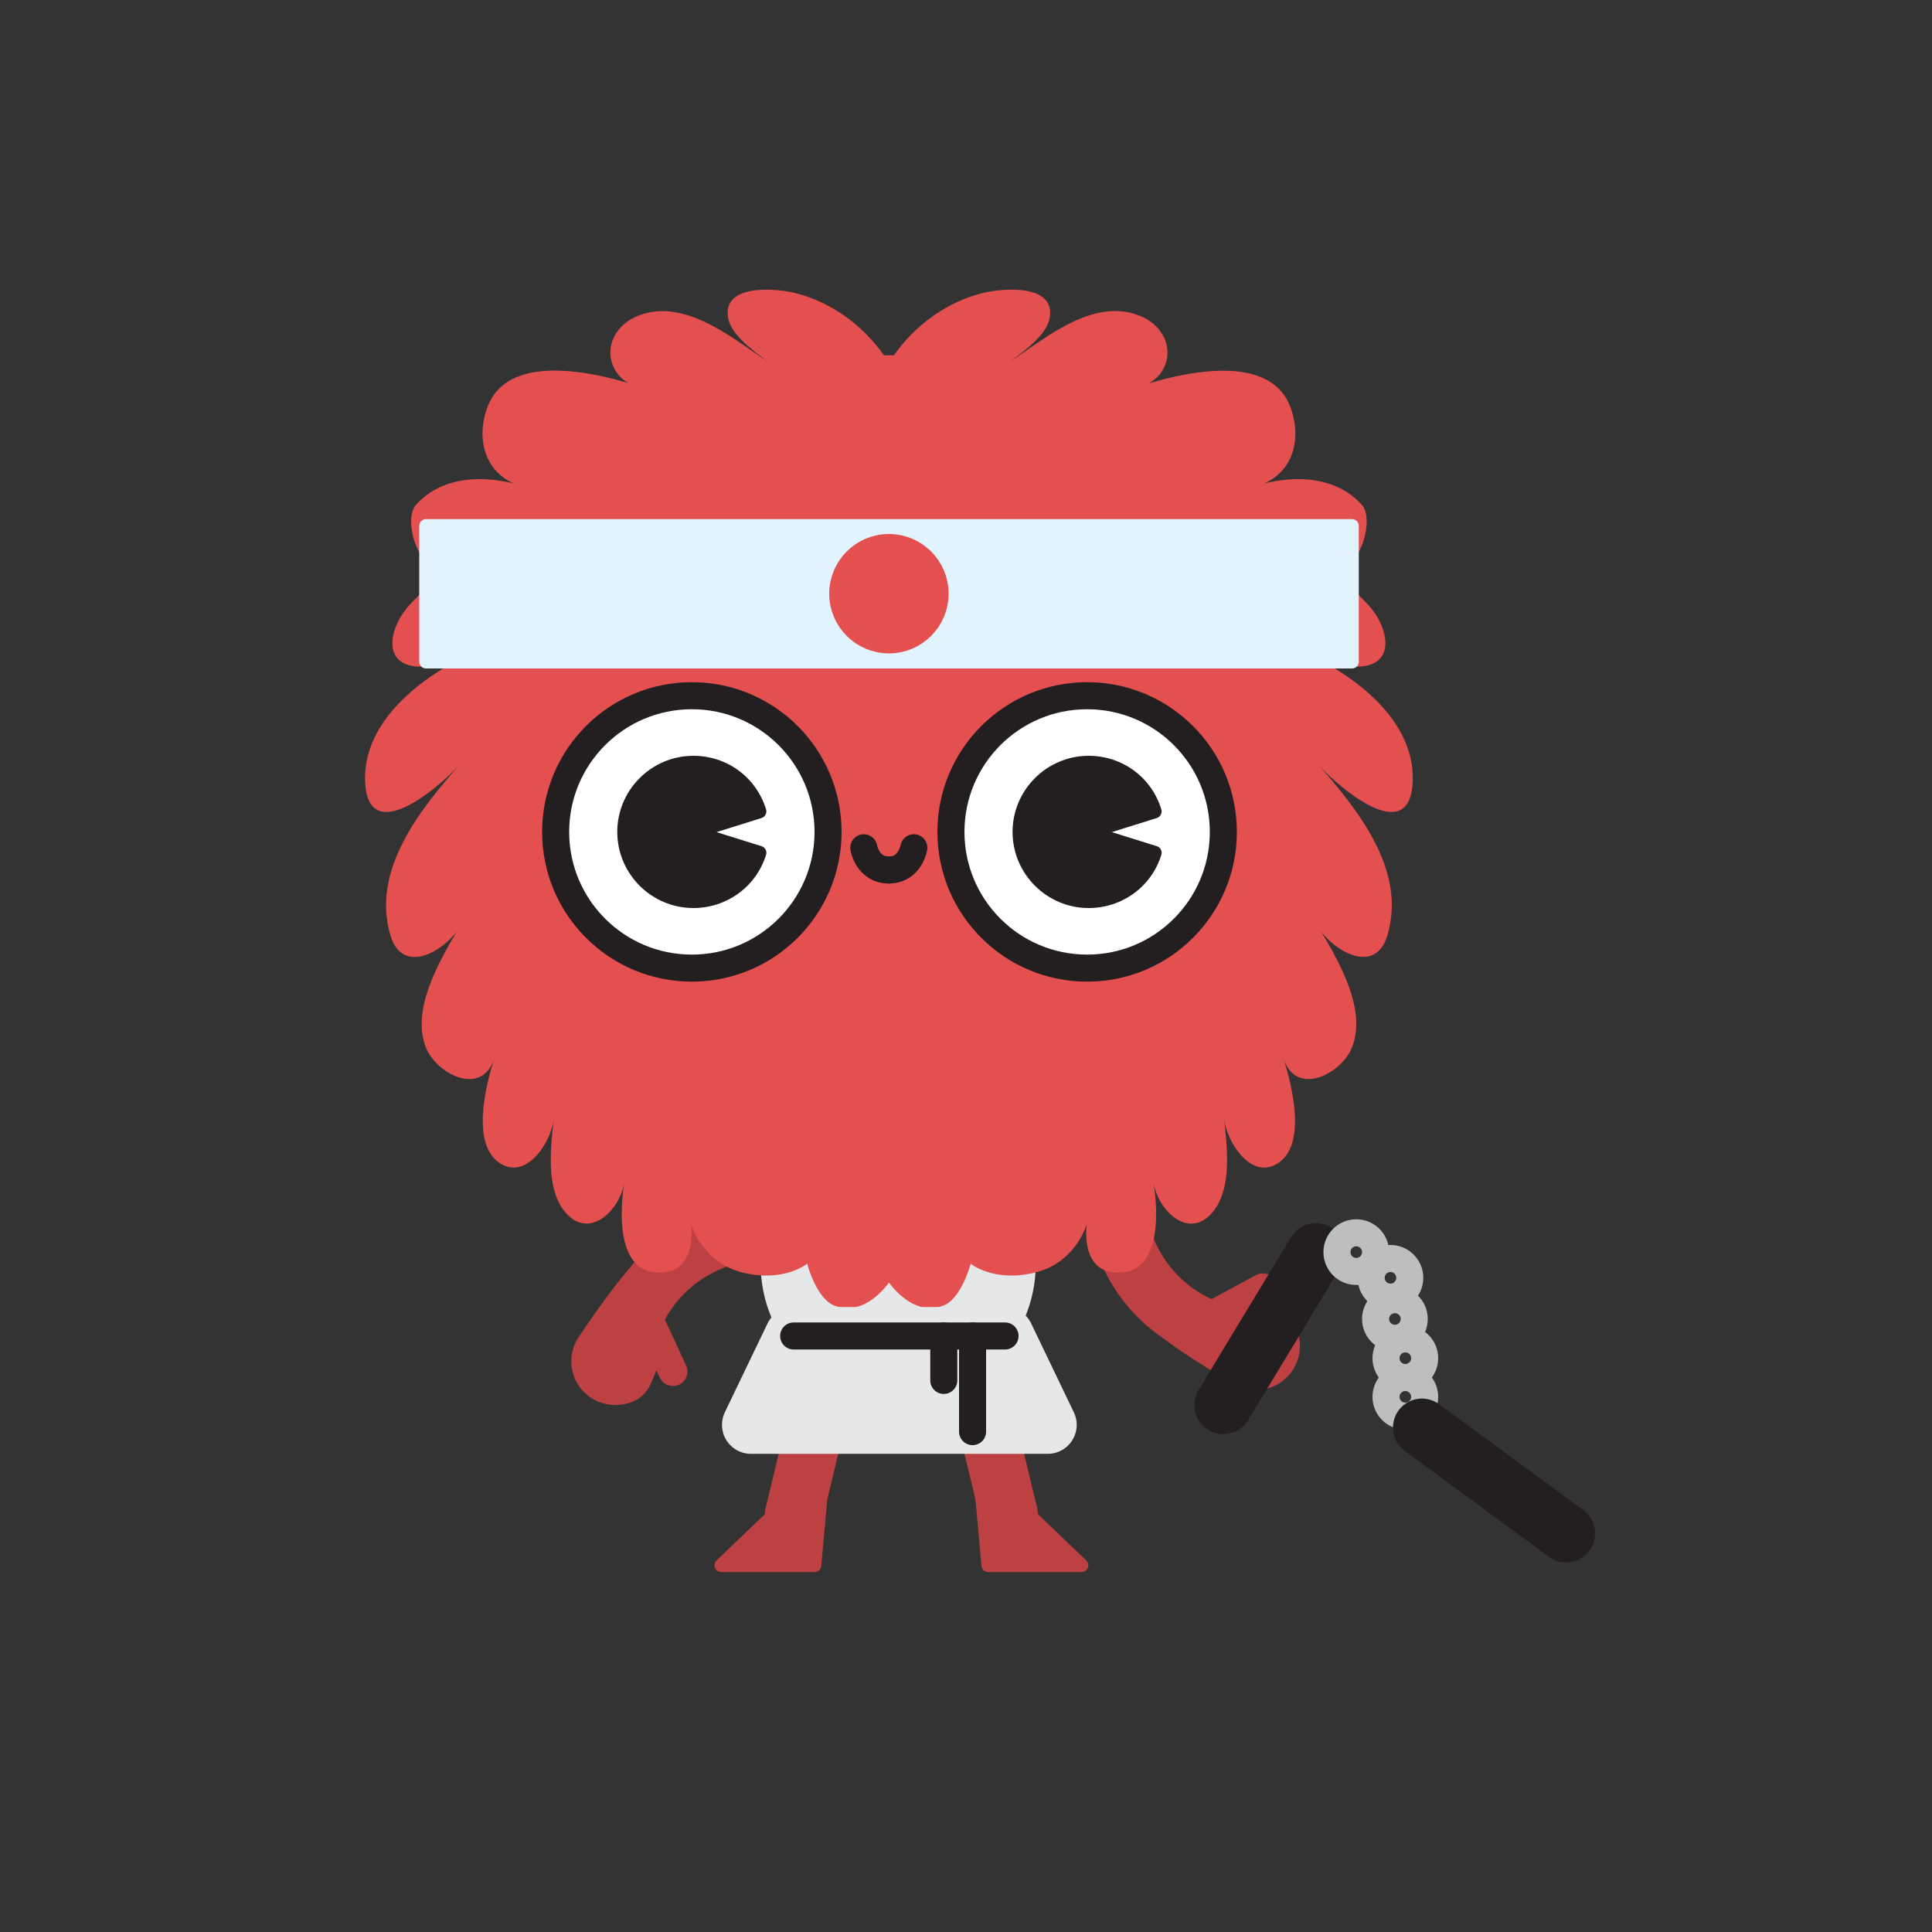 <?xml version="1.0" encoding="utf-8"?>
<!-- Generator: Adobe Illustrator 18.1.1, SVG Export Plug-In . SVG Version: 6.00 Build 0)  -->
<svg version="1.1" id="Layer_2" xmlns="http://www.w3.org/2000/svg" xmlns:xlink="http://www.w3.org/1999/xlink" x="0px" y="0px"
	 viewBox="391 -391 1000 1000" enable-background="new 391 -391 1000 1000" xml:space="preserve">
<rect x="391" y="-391" width="1000" height="1000" fill="#333333" stroke="none"/>
<g>
	<circle fill="#E6E7E8" stroke="#E6E7E8" stroke-miterlimit="10" cx="855.9" cy="263.2" r="70.7"/>
	<g>
		
			<line fill="none" stroke="#BD4142" stroke-width="30" stroke-linecap="round" stroke-linejoin="round" stroke-miterlimit="10" x1="820.7" y1="314.8" x2="801.8" y2="393.3"/>
		
			<polygon fill="#BD4142" stroke="#BD4142" stroke-width="7" stroke-linecap="round" stroke-linejoin="round" stroke-miterlimit="10" points="
			790,394.6 764.3,419.2 812.6,419.2 815.7,385 		"/>
	</g>
	<g>
		
			<line fill="none" stroke="#BD4142" stroke-width="30" stroke-linecap="round" stroke-linejoin="round" stroke-miterlimit="10" x1="894.4" y1="314.8" x2="913.3" y2="393.3"/>
		
			<polygon fill="#BD4142" stroke="#BD4142" stroke-width="7" stroke-linecap="round" stroke-linejoin="round" stroke-miterlimit="10" points="
			925.1,394.6 950.8,419.2 902.5,419.2 899.4,385 		"/>
	</g>
	<g>
		<path fill="none" stroke="#BD4142" stroke-width="30" stroke-linecap="round" stroke-linejoin="round" stroke-miterlimit="10" d="
			M794,246.3c-38.9-3.1-73.4,23.2-80,61.6"/>
		
			<line fill="#E44F50" stroke="#BD4142" stroke-width="15" stroke-linecap="round" stroke-linejoin="round" stroke-miterlimit="10" x1="728.7" y1="295.9" x2="739.3" y2="318.9"/>
		<path fill="#BD4142" d="M721.2,294.4l1.6-11c0,0,12.9-35.3,0.3-24.2c-11.6,10.3-29.7,37.5-32.4,41.6c-2.5,3.6-4,8.1-4,12.8
			c0,12.5,10.1,22.6,22.6,22.6c9.8,0,16.4-4.5,19.5-13.2c0.9-2.4,3.1-6.7,3.1-9.4C732,305.5,727.7,298.4,721.2,294.4z"/>
	</g>
	<g>
		<path fill="none" stroke="#BD4142" stroke-width="30" stroke-linecap="round" stroke-linejoin="round" stroke-miterlimit="10" d="
			M968.6,225.6c-0.6,39,27.8,71.7,66.6,75.9"/>
		
			<line fill="#E44F50" stroke="#BD4142" stroke-width="15" stroke-linecap="round" stroke-linejoin="round" stroke-miterlimit="10" x1="1022.2" y1="287.7" x2="1044.6" y2="275.6"/>
		<path fill="#BD4142" d="M1021.2,295.2l-11.1-0.9c0,0-36-10.7-24.1,1.2c11,11,39.3,27.3,43.5,29.7c3.8,2.3,8.3,3.5,13.1,3.2
			c12.5-0.8,21.9-11.6,21.2-24c-0.6-9.8-5.5-16.1-14.4-18.7c-2.4-0.7-6.9-2.7-9.6-2.5C1031.6,283.7,1024.8,288.5,1021.2,295.2z"/>
	</g>
	<path fill="#E44F50" d="M850.3,271.8c4.8,6.6,15.3,17.9,28.7,13.1c9.7-3.5,14.4-21.8,14.4-21.8s12,9.8,33.3,4.6
		c21.3-5.2,26.8-25.1,26.8-25.1s-4.2,27.7,19.2,24.9c23.2-2.7,15.5-45.5,15.4-46.1c2.8,15.3,19.4,30.2,31.5,13.8
		c9.1-12.3,6.5-32.9,5-47.1c1.2,11.2,12.9,30.5,26.2,23.9c17.5-8.5,8.8-41.8,4.5-55.2c6.6,20.3,30.1,8,35.5-5.7
		c7.6-19.3-6.3-43.6-15.9-59.8c8.7,11.3,28.1,21.4,34.1,2.2c10.5-34.1-15.6-66-36.6-89.8c9,10.7,48,45.3,49.8,10.3
		c1.6-32.1-30.2-55.7-56.3-67.4c8,3.4,16.5,6.8,25.2,7.4c23,1.4,19.4-19.5,8.2-31.8c-12-13.2-27.6-23.4-43.5-31.3
		c5.4,5.2,19.6,14,27.2,13c13.1-1.9,19.2-26.6,12.9-33.6c-18-20-48.6-12.8-60-8l4.6-1.3c20.8-5.9,24.3-25.7,18.4-41.3
		c-11.6-30.7-62.6-17.1-91.3-6.2c9.7-3.7,21.1-3.7,26.1-14.7c4.6-10.2-1.2-20.9-10.8-25.5c-24.2-11.6-49.9,9.9-68.7,22.7
		c6.7-5.3,18.4-13.3,20.1-22.3c3.3-18-24.5-15.5-34.4-13.1c-18.6,4.5-35.3,16.7-46.2,32.3h-5.2c-10.9-15.6-27.6-27.8-46.2-32.3
		c-9.9-2.4-37.7-4.9-34.4,13.1c1.7,9,13.4,17,20.1,22.3c-18.8-12.7-44.5-34.2-68.7-22.7c-9.6,4.6-15.4,15.3-10.8,25.5
		c5,11.1,16.4,11,26.1,14.7c-28.6-11-79.7-24.6-91.3,6.2c-5.9,15.6-2.3,35.4,18.4,41.3l4.6,1.3c-11.4-4.8-42-12-60,8
		c-6.3,7-0.2,31.7,12.9,33.6c7.6,1.1,21.8-7.8,27.2-13c-15.9,7.8-31.5,18.1-43.5,31.3c-11.2,12.4-14.9,33.2,8.2,31.8
		c8.7-0.5,17.3-4,25.2-7.4c-26.1,11.8-57.9,35.4-56.3,67.4c1.8,35,40.8,0.4,49.8-10.3c-20.9,23.8-47.1,55.6-36.6,89.8
		c6,19.3,25.4,9.2,34.1-2.2c-9.5,16.3-23.4,40.5-15.9,59.8c5.4,13.7,28.9,26,35.5,5.7c-4.4,13.4-13,46.6,4.5,55.2
		c13.4,6.5,25.1-12.7,26.2-23.9c-1.5,14.2-4.1,34.8,5,47.1c12.1,16.3,28.7,1.5,31.5-13.8c-0.1,0.6-7.8,43.4,15.4,46.1
		c23.3,2.7,19.2-24.9,19.2-24.9s5.5,19.9,26.8,25.1c21.3,5.2,33.3-4.6,33.3-4.6s4.7,18.4,14.4,21.8c13.3,4.8,23.7-6.2,28.6-12.9"/>
	<g>
		<g>
			
				<path fill="#FFFFFF" stroke="#231F20" stroke-width="14" stroke-linecap="round" stroke-linejoin="round" stroke-miterlimit="10" d="
				M838.1,47.8c0,0,1.9,11.5,12.9,11.5"/>
			
				<path fill="#FFFFFF" stroke="#231F20" stroke-width="14" stroke-linecap="round" stroke-linejoin="round" stroke-miterlimit="10" d="
				M864,47.8c0,0-1.9,11.5-12.9,11.5"/>
		</g>
		<g>
			
				<circle fill="#FFFFFF" stroke="#231F20" stroke-width="14" stroke-linecap="round" stroke-linejoin="round" stroke-miterlimit="10" cx="749.1" cy="39.6" r="70.5"/>
			<g>
				<path fill="#231F20" d="M749.9,39.6l34.2-10.7C779.6,14.3,766,3.8,749.9,3.8c-19.8,0-35.8,16-35.8,35.8
					c0,19.8,16,35.8,35.8,35.8c16.1,0,29.7-10.6,34.2-25.2L749.9,39.6z"/>
				<path fill="#231F20" d="M749.9,79c-21.7,0-39.4-17.7-39.4-39.4c0-21.7,17.7-39.4,39.4-39.4c17.4,0,32.5,11.1,37.6,27.7
					c0.6,1.9-0.5,3.9-2.3,4.5l-23.3,7.3l23.3,7.3c1.9,0.6,2.9,2.6,2.3,4.5C782.4,67.9,767.2,79,749.9,79z M749.9,7.3
					c-17.8,0-32.3,14.5-32.3,32.3c0,17.8,14.5,32.3,32.3,32.3c13,0,24.5-7.6,29.6-19.3L748.8,43c-1.5-0.5-2.5-1.8-2.5-3.4
					c0-1.6,1-2.9,2.5-3.4l30.6-9.6C774.4,14.9,762.9,7.3,749.9,7.3z"/>
			</g>
			
				<circle fill="#FFFFFF" stroke="#231F20" stroke-width="14" stroke-linecap="round" stroke-linejoin="round" stroke-miterlimit="10" cx="953.7" cy="39.6" r="70.5"/>
			<g>
				<path fill="#231F20" d="M954.5,39.6l34.2-10.7c-4.5-14.6-18.1-25.2-34.2-25.2c-19.8,0-35.8,16-35.8,35.8
					c0,19.8,16,35.8,35.8,35.8c16.1,0,29.7-10.6,34.2-25.2L954.5,39.6z"/>
				<path fill="#231F20" d="M954.5,79c-21.7,0-39.4-17.7-39.4-39.4c0-21.7,17.7-39.4,39.4-39.4c17.4,0,32.5,11.1,37.6,27.7
					c0.6,1.9-0.5,3.9-2.3,4.5l-23.3,7.3l23.3,7.3c1.9,0.6,2.9,2.6,2.3,4.5C987,67.9,971.9,79,954.5,79z M954.5,7.3
					c-17.8,0-32.3,14.5-32.3,32.3c0,17.8,14.5,32.3,32.3,32.3c13,0,24.5-7.6,29.6-19.3L953.5,43c-1.5-0.5-2.5-1.8-2.5-3.4
					c0-1.6,1-2.9,2.5-3.4l30.6-9.6C979.1,14.9,967.6,7.3,954.5,7.3z"/>
			</g>
		</g>
	</g>
	
		<polygon fill="#E6E7E8" stroke="#E6E7E8" stroke-width="30" stroke-linecap="round" stroke-linejoin="round" stroke-miterlimit="10" points="
		857.5,346.5 779.7,346.5 801.8,300.5 911.2,300.5 933.3,346.5 855.4,346.5 	"/>
	
		<line fill="none" stroke="#231F20" stroke-width="14" stroke-linecap="round" stroke-linejoin="round" stroke-miterlimit="10" x1="801.8" y1="300.5" x2="911.2" y2="300.5"/>
	
		<line fill="none" stroke="#231F20" stroke-width="14" stroke-linecap="round" stroke-linejoin="round" stroke-miterlimit="10" x1="894.4" y1="350" x2="894.4" y2="300.5"/>
	
		<line fill="none" stroke="#231F20" stroke-width="14" stroke-linecap="round" stroke-linejoin="round" stroke-miterlimit="10" x1="879.5" y1="300.5" x2="879.5" y2="323.5"/>
	
		<rect x="611.5" y="-118.8" fill="#E1F4FD" stroke="#E1F4FD" stroke-width="7" stroke-linecap="round" stroke-linejoin="round" stroke-miterlimit="10" width="479.3" height="70.3"/>
	<circle fill="#E44F50" stroke="#E44F50" stroke-width="14" stroke-miterlimit="10" cx="851.1" cy="-83.7" r="23.9"/>
	
		<line fill="none" stroke="#231F20" stroke-width="30" stroke-linecap="round" stroke-linejoin="round" stroke-miterlimit="10" x1="1024.2" y1="336.3" x2="1072.1" y2="257.1"/>
	<circle fill="none" stroke="#BCBEC0" stroke-width="14" stroke-miterlimit="10" cx="1093" cy="257.1" r="10"/>
	<circle fill="none" stroke="#BCBEC0" stroke-width="14" stroke-miterlimit="10" cx="1110.7" cy="270.4" r="10"/>
	<circle fill="none" stroke="#BCBEC0" stroke-width="14" stroke-miterlimit="10" cx="1113" cy="291.7" r="10"/>
	<circle fill="none" stroke="#BCBEC0" stroke-width="14" stroke-miterlimit="10" cx="1118.4" cy="312" r="10"/>
	<circle fill="none" stroke="#BCBEC0" stroke-width="14" stroke-miterlimit="10" cx="1118.4" cy="332" r="10"/>
	
		<line fill="none" stroke="#231F20" stroke-width="30" stroke-linecap="round" stroke-linejoin="round" stroke-miterlimit="10" x1="1201.6" y1="402.7" x2="1127" y2="347.9"/>
</g>
</svg>
